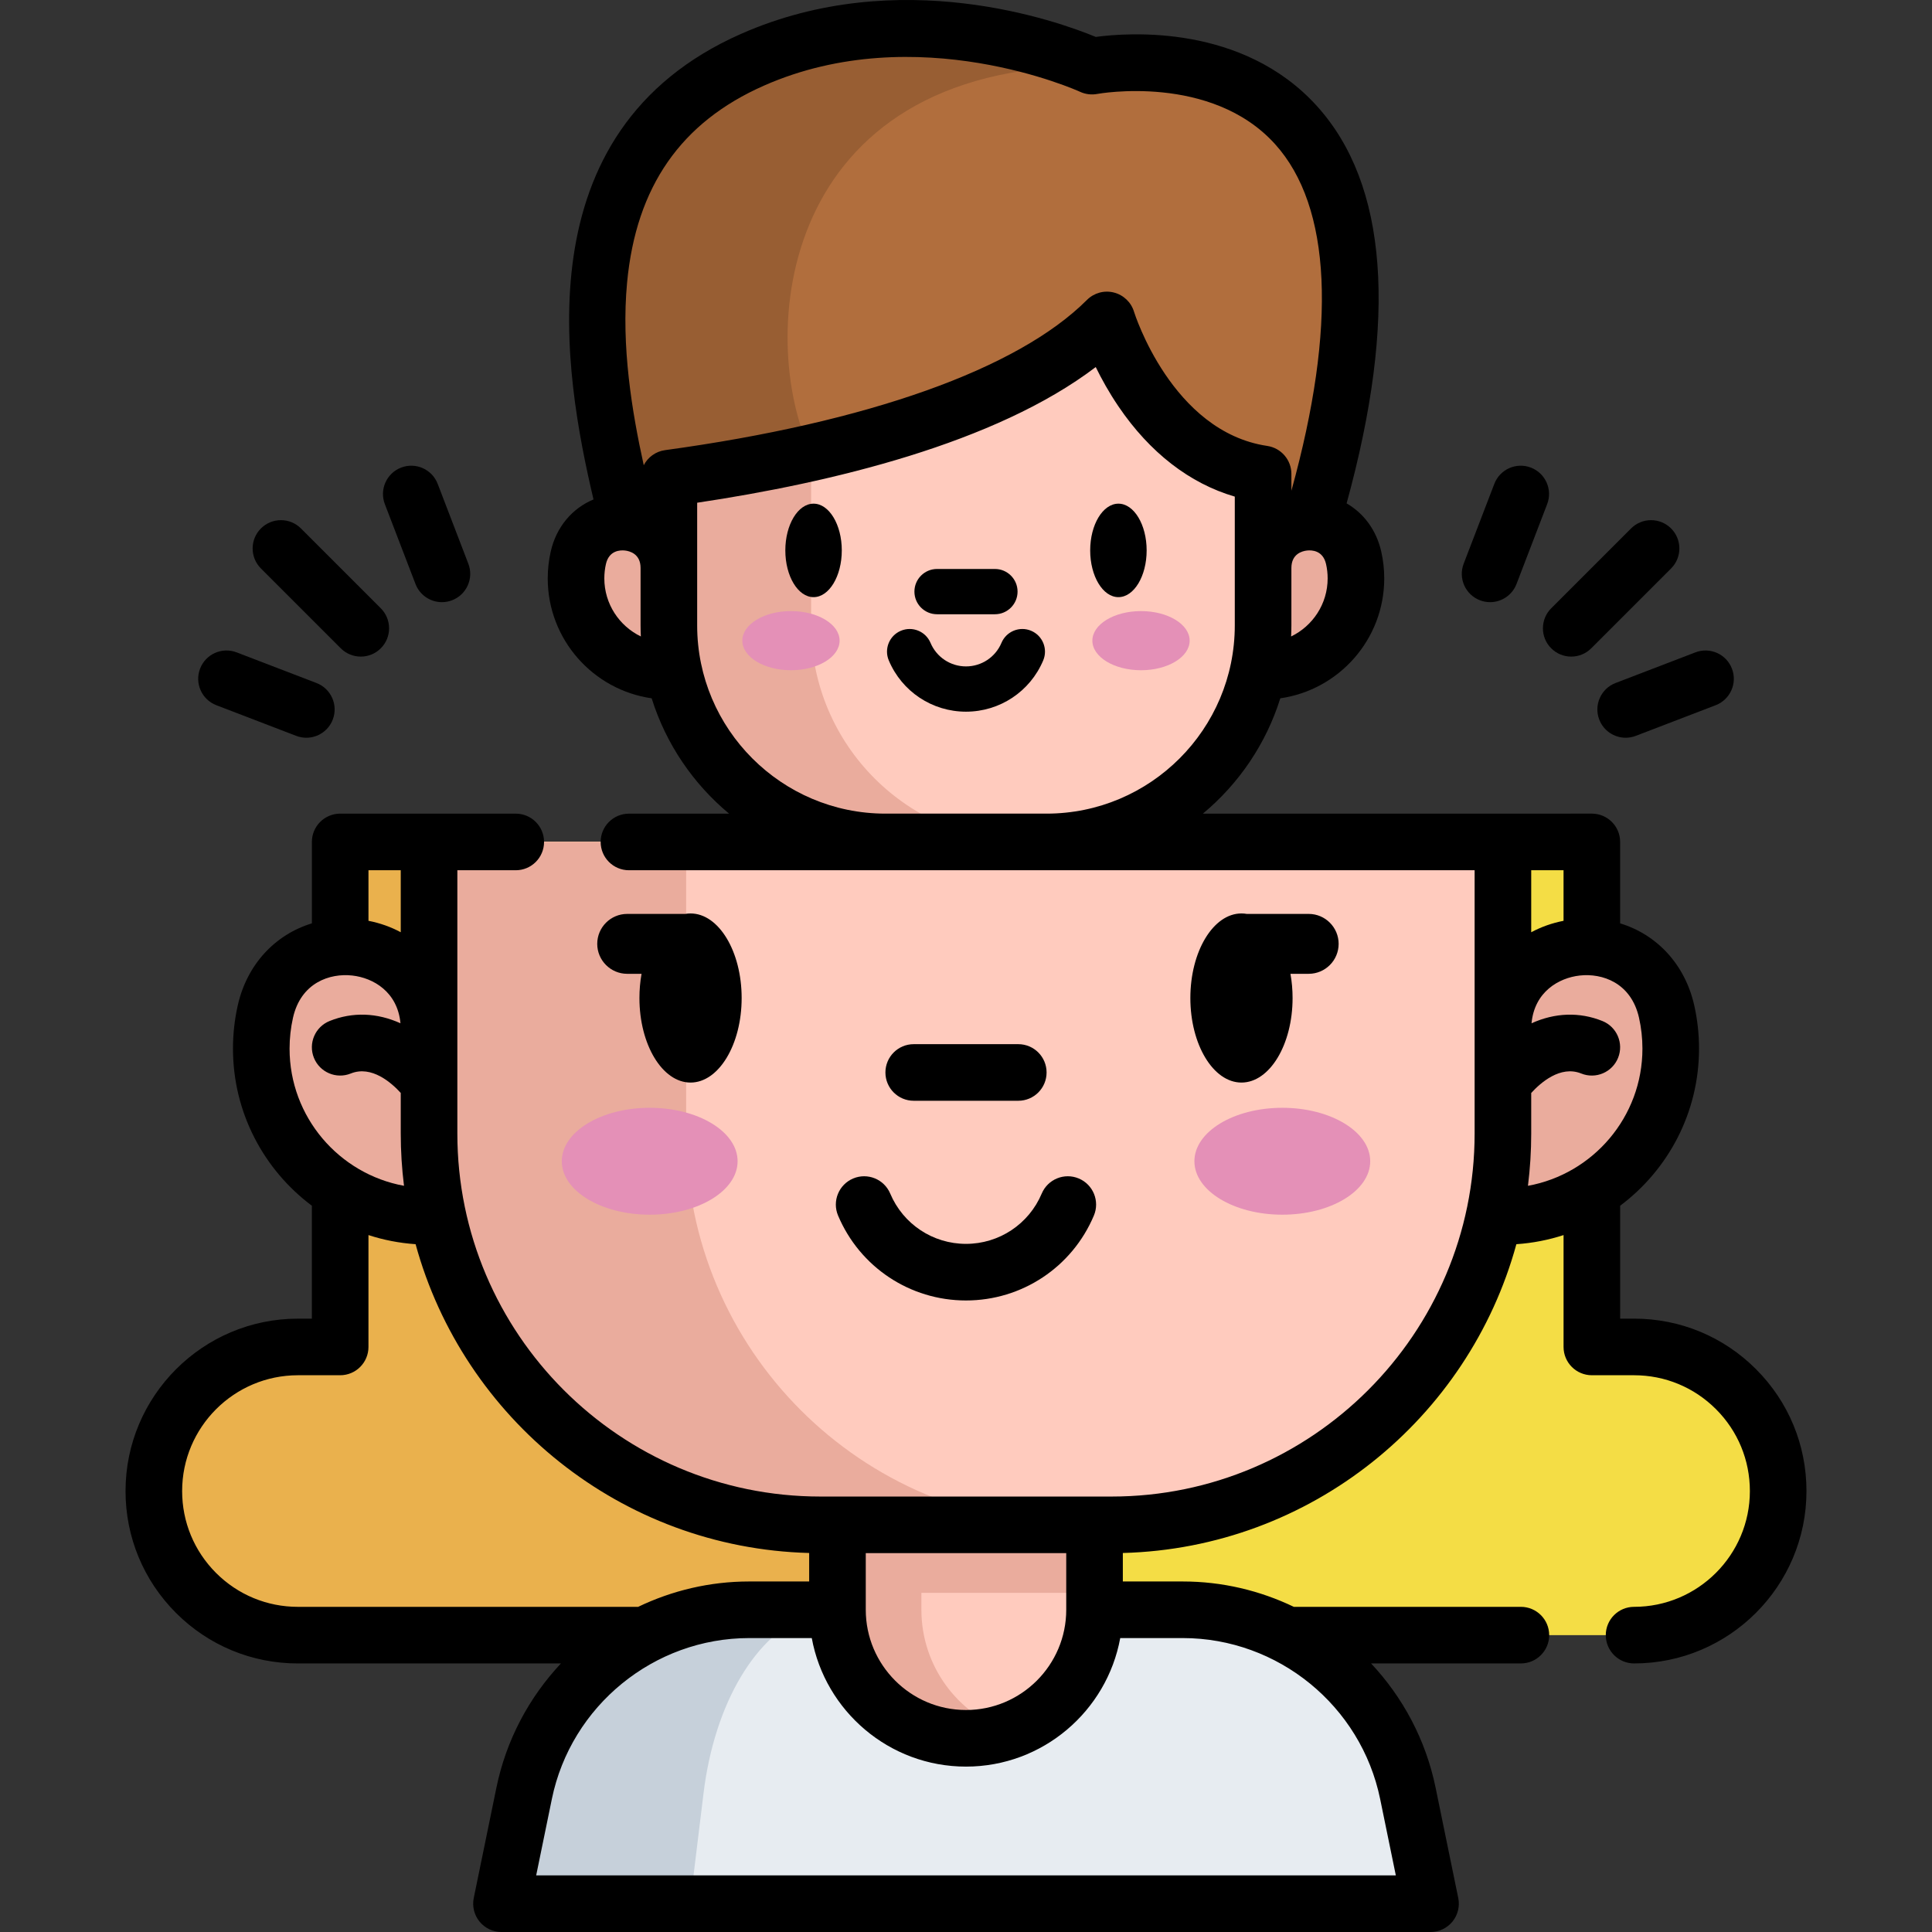 <svg id="Capa_1" enable-background="new 0 0 512 512" height="512" viewBox="0 0 512 512" width="512" xmlns="http://www.w3.org/2000/svg"><rect x="0" y="0" width="512" height="512" fill="#333333" stroke="none"/><g><g><g><path d="m471.253 395.132c0 21.094-17.097 38.192-38.192 38.192h-354.129c-10.547 0-20.09-4.274-26.999-11.183-6.909-6.919-11.183-16.462-11.183-27.009 0-21.084 17.097-38.192 38.181-38.192h11.203v-133.845h331.732v133.845h11.193c10.547 0 20.09 4.274 27.009 11.193 6.911 6.909 11.185 16.462 11.185 26.999z" fill="#f4dd45"/><path d="m288.751 433.324h-209.808c-10.547 0-20.09-4.274-27.009-11.183-6.909-6.919-11.183-16.462-11.183-27.009 0-21.084 17.097-38.192 38.192-38.192h11.193v-133.845h90.211v70.479z" fill="#eab14d"/><path d="m379.117 504.5h-246.227l6.007-29.254c4.941-24.088 23.708-42.394 46.996-47.324 4.09-.871 8.323-1.322 12.649-1.322h114.923c4.315 0 8.548.451 12.638 1.322 23.288 4.93 42.066 23.237 47.007 47.324z" fill="#e7ecf1"/><path d="m221.866 426.6c-2.563 0-5.074.451-7.503 1.322-13.838 4.93-24.979 23.237-27.921 47.324l-3.567 29.254h-49.989l6.007-29.254c4.94-24.088 23.708-42.394 46.996-47.324 4.09-.871 8.323-1.322 12.649-1.322z" fill="#c6d0da"/><path d="m290.064 369.712v56.888c0 18.809-15.252 34.061-34.061 34.061-18.819 0-34.071-15.252-34.071-34.061v-56.888z" fill="#ffcbbe"/><g fill="#eaac9d"><path d="m267.127 458.803c-3.485 1.199-7.226 1.855-11.121 1.855-18.819 0-34.071-15.252-34.071-34.061v-56.887h22.243v56.888c0 14.924 9.594 27.603 22.949 32.205z"/><path d="m113.694 322.343c-24.561 0-44.471-19.91-44.471-44.471 0-3.38.377-6.672 1.092-9.837 5.769-25.55 43.379-21.36 43.379 4.834h284.613c0-26.193 37.61-30.384 43.379-4.834.714 3.164 1.092 6.456 1.092 9.837 0 24.56-19.91 44.471-44.471 44.471"/><path d="m221.932 369.712h68.132v52.408h-68.132z"/></g><path d="m398.303 223.095v77.275c0 57.277-46.433 103.72-103.72 103.72h-77.173c-57.277 0-103.72-46.433-103.72-103.72v-77.275z" fill="#ffcbbe"/><path d="m181.833 223.095v77.275c0 57.277 46.433 103.72 103.72 103.72h-68.142c-57.277 0-103.72-46.433-103.72-103.72v-77.275z" fill="#eaac9d"/><g fill="#e490b7"><ellipse cx="339.826" cy="307.741" rx="23.295" ry="14.164"/><ellipse cx="172.175" cy="307.741" rx="23.295" ry="14.164"/></g><g><path d="m347.653 138.347-125.993.045-55.209.017c-7.198-29.822-24.74-97.158 32.976-122.618 44.416-19.596 89.966 1.696 89.966 1.696s100.118-19.455 58.26 120.86z" fill="#b16e3d"/><path d="m214.956 119.965 6.704 18.428-55.209.017c-7.198-29.822-24.74-97.158 32.976-122.618 44.416-19.596 89.966 1.696 89.966 1.696-83.745-.001-88.838 72.427-74.437 102.477z" fill="#985e33"/><path d="m177.253 177.861c-13.59 0-24.608-11.017-24.608-24.608 0-1.87.209-3.692.604-5.443 3.192-14.138 24.004-11.819 24.004 2.675h157.489c0-14.494 20.811-16.813 24.004-2.675.395 1.751.604 3.573.604 5.443 0 13.59-11.017 24.608-24.608 24.608" fill="#eaac9d"/><path d="m334.738 125.563v40.139c0 31.694-25.693 57.393-57.393 57.393h-42.703c-31.694 0-57.393-25.699-57.393-57.393v-39.011c12.092-1.651 24.956-3.845 37.706-6.727 30.911-6.976 61.193-18.008 78.395-35.21.001 0 10.914 36.282 41.388 40.809z" fill="#ffcbbe"/><path d="m272.349 223.095h-37.706c-31.694 0-57.393-25.699-57.393-57.393v-39.011c12.092-1.651 24.956-3.845 37.706-6.727v45.737c0 31.695 25.693 57.394 57.393 57.394z" fill="#eaac9d"/><g fill="#e490b7"><ellipse cx="302.381" cy="169.781" rx="12.89" ry="7.838"/><ellipse cx="209.613" cy="169.781" rx="12.89" ry="7.838"/></g></g></g></g><g><path d="m226.093 312.314c-3.816 1.609-5.605 6.007-3.996 9.824 5.763 13.669 19.068 22.501 33.896 22.501s28.134-8.832 33.897-22.502c1.609-3.817-.181-8.215-3.997-9.824-3.815-1.609-8.215.182-9.824 3.997-3.414 8.097-11.293 13.329-20.075 13.329-8.781 0-16.662-5.232-20.076-13.33-1.61-3.815-6.005-5.606-9.825-3.995z"/><path d="m242.144 291.714h27.713c4.142 0 7.499-3.358 7.499-7.499 0-4.142-3.358-7.499-7.499-7.499h-27.713c-4.142 0-7.499 3.358-7.499 7.499 0 4.142 3.357 7.499 7.499 7.499z"/><path d="m183 286.891c7.469 0 13.545-10.052 13.545-22.409s-6.076-22.409-13.545-22.409c-.469 0-.953.042-1.393.123h-15.397c-4.377 0-7.937 3.56-7.937 7.937s3.56 7.937 7.937 7.937h3.809c-.374 2.079-.563 4.234-.563 6.412-.001 12.357 6.075 22.409 13.544 22.409z"/><path d="m354.754 250.133c0-4.377-3.56-7.937-7.937-7.937l-16.379.004c-.484-.084-.967-.127-1.436-.127-7.469 0-13.545 10.052-13.545 22.409s6.076 22.409 13.545 22.409 13.546-10.052 13.546-22.409c0-2.176-.189-4.331-.564-6.412h4.834c4.376 0 7.936-3.56 7.936-7.937z"/><path d="m465.356 362.839c-8.632-8.632-20.106-13.386-32.31-13.386h-3.69v-29.925c12.682-9.485 20.905-24.618 20.905-41.637 0-3.875-.429-7.74-1.276-11.488-2.451-10.857-9.918-18.744-19.632-21.704v-21.581c0-4.142-3.358-7.499-7.499-7.499l-103.076.005c9.512-7.912 16.736-18.484 20.514-30.566 15.551-2.221 27.547-15.621 27.547-31.776 0-2.392-.265-4.779-.788-7.094-1.288-5.704-4.65-10.176-9.186-12.784 13.524-49.193 10.884-84.617-7.897-105.335-19.623-21.646-49.809-19.459-58.586-18.284-10.036-4.159-52.088-19.297-93.979-.815-58.498 25.808-46.88 90.312-39.119 123.388-5.612 2.335-9.857 7.26-11.341 13.83-.523 2.315-.788 4.703-.788 7.095 0 16.155 11.995 29.554 27.544 31.776 3.778 12.082 11.002 22.654 20.514 30.566h-26.534c-4.142 0-7.499 3.358-7.499 7.499s3.358 7.499 7.499 7.499h224.111v69.764c0 53.051-43.16 96.212-96.212 96.212h-77.163c-53.052 0-96.212-43.16-96.212-96.212v-69.764h5.48c.007 0 .013-.001.02-.001l9.978.001h.001c4.141 0 7.499-3.357 7.499-7.498 0-4.142-3.357-7.5-7.498-7.5l-46.531-.005s0 0-.001 0c-1.989 0-3.896.79-5.303 2.196-1.406 1.407-2.197 3.314-2.197 5.303v21.579c-9.716 2.959-17.182 10.847-19.634 21.705-.847 3.748-1.276 7.613-1.276 11.488 0 17.02 8.225 32.155 20.908 41.639v29.923h-3.693c-25.192 0-45.688 20.495-45.688 45.688 0 12.195 4.75 23.668 13.382 32.314 8.638 8.624 20.111 13.374 32.306 13.374h69.696c-8.417 8.971-14.494 20.241-17.095 32.907l-6.007 29.256c-.453 2.207.11 4.502 1.535 6.248 1.424 1.746 3.558 2.76 5.812 2.76h246.209c2.253 0 4.387-1.013 5.812-2.76 1.424-1.746 1.988-4.041 1.535-6.248l-6.007-29.256c-2.601-12.668-8.679-23.939-17.098-32.911h39.702c4.142 0 7.499-3.358 7.499-7.499 0-4.142-3.358-7.499-7.499-7.499h-60.171c-8.983-4.313-18.982-6.722-29.421-6.722h-15.894v-7.548c49.86-1.32 91.64-35.621 104.291-81.835 4.334-.295 8.523-1.12 12.504-2.417v29.647c0 4.142 3.358 7.499 7.499 7.499h11.189c8.198 0 15.906 3.194 21.705 8.992 5.792 5.792 8.983 13.497 8.983 21.695 0 16.921-13.766 30.687-30.687 30.687-4.142 0-7.499 3.358-7.499 7.499 0 4.142 3.358 7.499 7.499 7.499 25.191 0 45.686-20.495 45.686-45.686-.002-12.201-4.752-23.673-13.378-32.298zm-123.198-194.168c.044-.975.075-1.953.075-2.939v-15.217h.001c0-3.754 2.891-4.482 4.134-4.62 1.245-.138 4.225-.065 5.052 3.598.279 1.233.42 2.508.42 3.79.001 6.77-3.963 12.617-9.682 15.388zm-175.97-93.819c2.4-25.39 14.263-42.452 36.269-52.16 40.634-17.926 83.343 1.437 83.757 1.63 1.425.665 3.042.864 4.587.571.3-.056 30.191-5.45 47.121 13.322 14.925 16.55 16.383 48.233 4.311 91.835v-4.457c0-3.716-2.721-6.872-6.397-7.418-25.301-3.758-35.212-35.243-35.304-35.544-.76-2.527-2.792-4.468-5.351-5.112-2.559-.647-5.268.104-7.133 1.97-18.321 18.321-58.027 32.457-111.804 39.805-2.493.341-4.554 1.884-5.645 3.994-3.1-14.057-6.012-31.502-4.411-48.436zm-6.035 78.431c0-1.282.141-2.557.42-3.791.827-3.662 3.809-3.734 5.052-3.597 1.241.138 4.123.864 4.133 4.6v15.237c0 .985.031 1.963.075 2.938-5.718-2.772-9.68-8.618-9.68-15.387zm24.604 12.449v-15.217h.001c0-.008-.001-.015-.001-.022v-17.266c35.454-5.306 79.004-15.7 105.625-35.954 1.538 3.148 3.53 6.753 6.026 10.433 8.309 12.246 18.869 20.407 30.825 23.902v34.123c0 27.508-22.38 49.888-49.888 49.888h-42.7c-27.508.001-49.888-22.379-49.888-49.887zm97.807 260.873c0 14.647-11.916 26.564-26.564 26.564-14.647 0-26.563-11.916-26.563-26.564v-15.007h53.127zm-176.361-195.984v16.431c-2.6-1.396-5.468-2.427-8.554-3.029v-13.403zm-29.464 47.271c0-2.765.305-5.518.908-8.184 2.102-9.313 9.777-11.85 15.706-11.184 5.563.62 12.002 4.32 12.776 12.658-6.188-2.811-12.697-3.057-18.785-.602-3.841 1.55-5.699 5.919-4.15 9.76 1.55 3.841 5.92 5.698 9.76 4.15 5.529-2.232 10.826 2.488 13.249 5.15v10.747c0 4.694.295 9.32.863 13.863-17.224-3.138-30.327-18.242-30.327-36.358zm-19.483 138.958c-5.797-5.806-8.989-13.515-8.989-21.708 0-16.922 13.767-30.689 30.689-30.689h11.192c4.142 0 7.499-3.358 7.499-7.499v-29.647c3.976 1.296 8.161 2.12 12.49 2.415 12.652 46.217 54.436 80.519 104.301 81.836v7.548h-15.894c-10.441 0-20.444 2.41-29.429 6.725h-90.16c-8.192 0-15.902-3.193-21.699-8.981zm308.497 59.903 4.157 20.248h-227.818l4.157-20.248c5.074-24.712 27.067-42.649 52.295-42.649h16.585c3.542 19.348 20.515 34.063 40.872 34.063s37.329-14.715 40.871-34.063h16.585c25.228 0 47.222 17.937 52.296 42.649zm48.602-232.73c-3.091.602-5.963 1.636-8.567 3.034v-16.438h8.567zm-8.567 56.365v-10.736c2.419-2.661 7.724-7.398 13.259-5.161 3.841 1.548 8.211-.309 9.76-4.15s-.309-8.211-4.15-9.76c-6.089-2.456-12.597-2.21-18.785.601.774-8.338 7.213-12.038 12.776-12.658 5.929-.661 13.603 1.871 15.707 11.184.602 2.666.907 5.419.907 8.184 0 18.12-13.108 33.226-30.338 36.36.569-4.543.864-9.17.864-13.864z"/><path d="m215.602 158.249c4.126 0 7.482-5.556 7.482-12.386s-3.357-12.387-7.482-12.387c-4.126 0-7.482 5.557-7.482 12.387s3.356 12.386 7.482 12.386z"/><path d="m296.392 158.249c4.126 0 7.482-5.556 7.482-12.386s-3.356-12.387-7.482-12.387-7.482 5.557-7.482 12.387 3.356 12.386 7.482 12.386z"/><path d="m255.999 188.603c8.951 0 16.982-5.332 20.461-13.583 1.287-3.053-.145-6.572-3.198-7.859s-6.572.145-7.859 3.198c-1.599 3.794-5.291 6.245-9.404 6.245s-7.805-2.451-9.404-6.245c-1.287-3.054-4.806-4.484-7.859-3.197s-4.484 4.806-3.197 7.859c3.478 8.251 11.509 13.582 20.46 13.582z"/><path d="m248.33 162.782h15.335c3.313 0 5.999-2.686 5.999-5.999s-2.686-5.999-5.999-5.999h-15.335c-3.313 0-5.999 2.686-5.999 5.999s2.686 5.999 5.999 5.999z"/><path d="m90.309 171.81c1.464 1.464 3.383 2.197 5.303 2.197s3.839-.732 5.303-2.197c2.929-2.928 2.929-7.677 0-10.606l-21.161-21.161c-2.928-2.928-7.677-2.928-10.606 0s-2.929 7.677 0 10.606z"/><path d="m110.111 154.765c1.145 2.983 3.988 4.814 7.003 4.814.893 0 1.802-.161 2.686-.5 3.867-1.484 5.798-5.822 4.314-9.689l-8.122-21.161c-1.484-3.867-5.822-5.798-9.689-4.314s-5.798 5.822-4.314 9.689z"/><path d="m57.334 186.888 21.161 8.122c.884.339 1.792.5 2.686.5 3.014 0 5.858-1.831 7.003-4.814 1.484-3.867-.447-8.204-4.314-9.689l-21.161-8.122c-3.868-1.485-8.204.448-9.689 4.314-1.484 3.867.447 8.204 4.314 9.689z"/><path d="m411.087 171.81c1.464 1.464 3.384 2.197 5.303 2.197s3.839-.732 5.303-2.197l21.161-21.161c2.929-2.928 2.929-7.677 0-10.606-2.928-2.928-7.677-2.928-10.606 0l-21.161 21.161c-2.929 2.929-2.929 7.678 0 10.606z"/><path d="m392.202 159.079c.884.339 1.792.5 2.686.5 3.014 0 5.858-1.831 7.003-4.814l8.122-21.161c1.484-3.867-.447-8.204-4.314-9.689-3.866-1.483-8.204.447-9.689 4.314l-8.122 21.161c-1.484 3.867.447 8.205 4.314 9.689z"/><path d="m423.818 190.695c1.145 2.983 3.988 4.814 7.003 4.814.893 0 1.802-.161 2.686-.5l21.161-8.122c3.867-1.484 5.798-5.822 4.314-9.689-1.484-3.866-5.822-5.799-9.689-4.314l-21.161 8.122c-3.866 1.485-5.798 5.823-4.314 9.689z"/></g></g></svg>